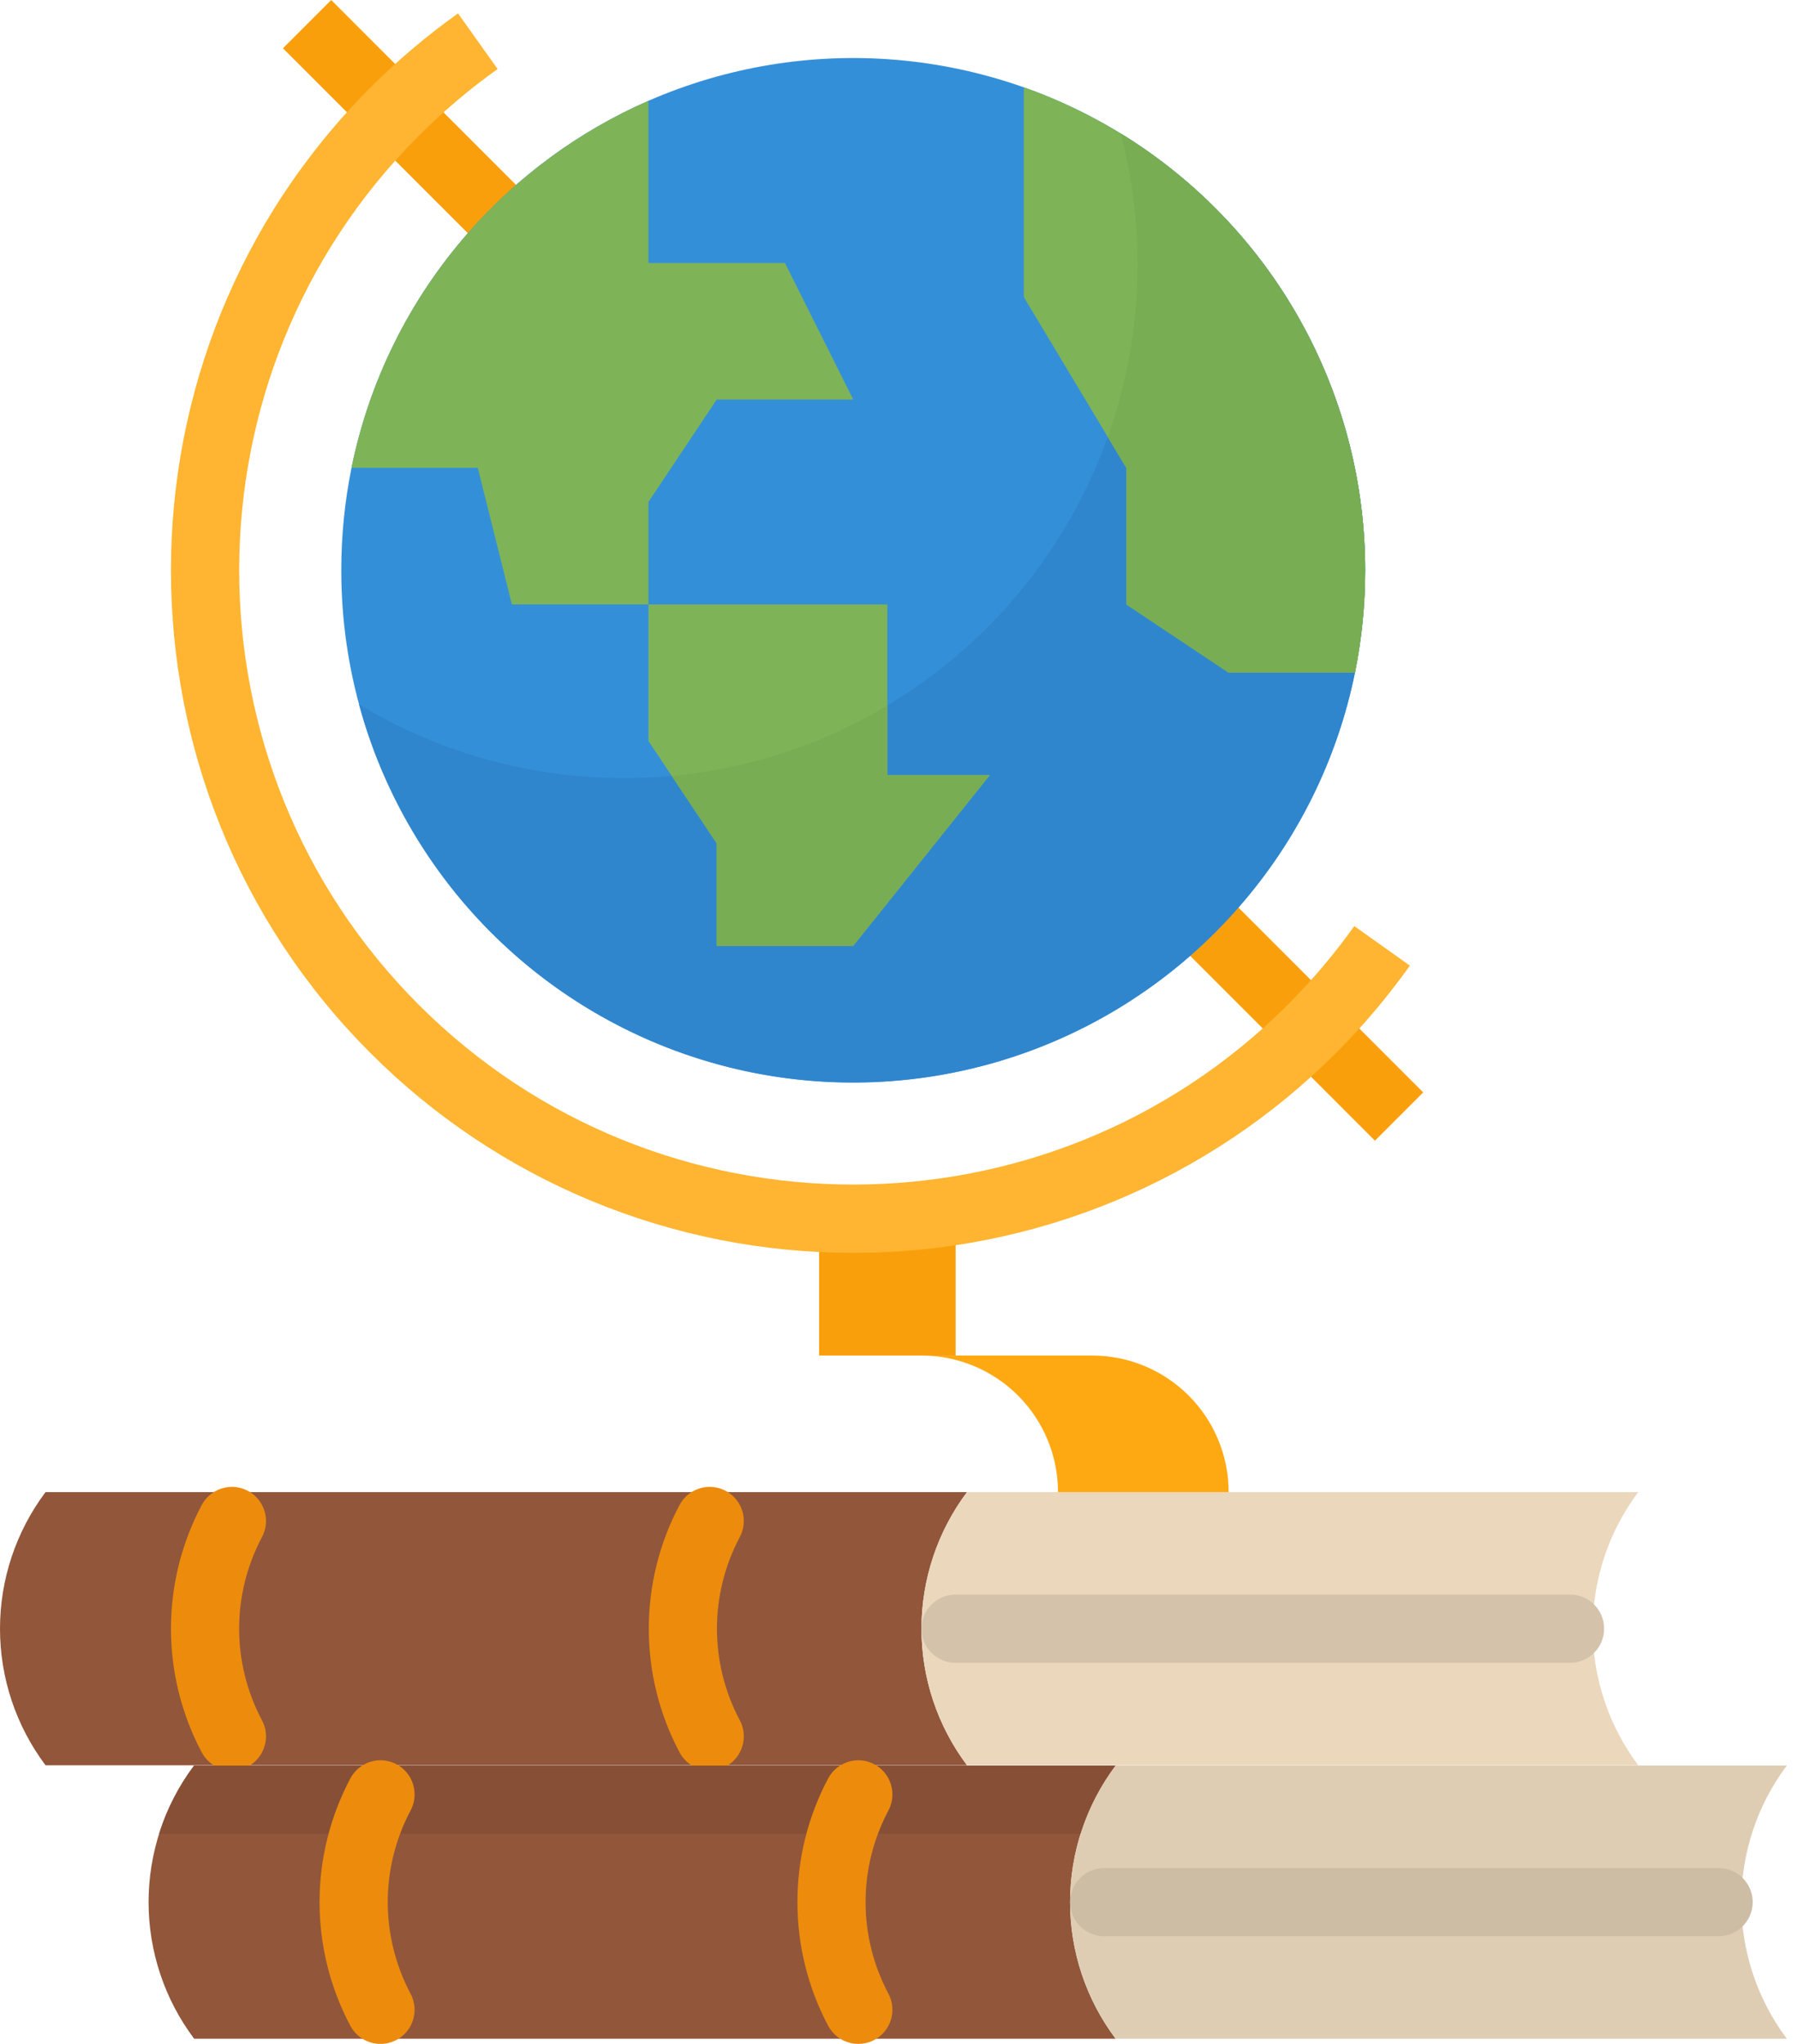 <svg width="44" height="50" viewBox="0 0 44 50" fill="none" xmlns="http://www.w3.org/2000/svg">
<path d="M20.045 29.82H23.386V33.16H20.045V29.82Z" fill="#FA9F0C"/>
<path d="M22.55 39.842C22.55 41.047 22.941 42.22 23.664 43.183H1.114C0.391 42.219 0 41.047 0 39.842C0 38.638 0.391 37.465 1.114 36.501H23.664C22.942 37.465 22.551 38.638 22.55 39.842V39.842Z" fill="#92563A"/>
<path d="M40.09 36.501H23.664C22.941 37.465 22.55 38.638 22.55 39.842C22.55 41.047 22.941 42.219 23.664 43.183H40.09C39.367 42.219 38.976 41.047 38.976 39.842C38.976 38.638 39.367 37.465 40.09 36.501Z" fill="#EAD7BC"/>
<path d="M38.419 39.007H23.386C22.924 39.007 22.55 39.381 22.55 39.842C22.55 40.303 22.924 40.677 23.386 40.677H38.419C38.881 40.677 39.255 40.303 39.255 39.842C39.255 39.381 38.881 39.007 38.419 39.007Z" fill="#D4C2AA"/>
<path d="M17.869 36.54C17.773 36.468 17.663 36.417 17.545 36.392C17.428 36.366 17.306 36.366 17.189 36.392C17.071 36.418 16.96 36.469 16.864 36.541C16.768 36.614 16.689 36.706 16.632 36.812C16.136 37.745 15.877 38.785 15.877 39.842C15.877 40.899 16.136 41.939 16.632 42.872C16.689 42.978 16.768 43.07 16.864 43.143C16.96 43.215 17.071 43.266 17.189 43.292C17.306 43.318 17.428 43.318 17.545 43.292C17.663 43.267 17.773 43.216 17.869 43.144C18.029 43.023 18.14 42.849 18.183 42.653C18.226 42.457 18.197 42.253 18.101 42.077C17.736 41.388 17.545 40.621 17.545 39.842C17.545 39.062 17.736 38.295 18.101 37.606C18.196 37.43 18.225 37.226 18.183 37.03C18.14 36.835 18.029 36.661 17.869 36.54V36.54Z" fill="#ED8C0C"/>
<path d="M4.939 36.812C4.443 37.745 4.184 38.785 4.184 39.842C4.184 40.899 4.443 41.939 4.939 42.872C4.996 42.978 5.076 43.071 5.172 43.143C5.268 43.215 5.378 43.266 5.496 43.292C5.613 43.318 5.735 43.318 5.852 43.292C5.97 43.267 6.08 43.216 6.177 43.144C6.336 43.023 6.448 42.849 6.49 42.653C6.533 42.458 6.504 42.253 6.408 42.077C6.043 41.389 5.852 40.621 5.852 39.842C5.852 39.063 6.043 38.295 6.408 37.607C6.504 37.431 6.533 37.226 6.49 37.03C6.448 36.835 6.336 36.661 6.177 36.54C6.08 36.468 5.97 36.417 5.852 36.392C5.735 36.366 5.613 36.366 5.495 36.392C5.378 36.418 5.268 36.469 5.172 36.541C5.076 36.614 4.996 36.706 4.939 36.812V36.812Z" fill="#ED8C0C"/>
<path d="M26.726 33.16H22.55C23.436 33.16 24.286 33.513 24.913 34.139C25.539 34.766 25.891 35.615 25.891 36.501H30.067C30.067 35.615 29.715 34.766 29.089 34.139C28.462 33.513 27.612 33.16 26.726 33.16Z" fill="#FFA912"/>
<path d="M6.924 1.181L8.105 -1.93534e-05L34.828 26.723L33.647 27.904L6.924 1.181Z" fill="#FA9F0C"/>
<path d="M20.88 30.647C18.686 30.651 16.514 30.221 14.487 29.383C12.46 28.545 10.618 27.314 9.068 25.762C2.555 19.249 2.555 8.652 9.068 2.139C9.73 1.477 10.446 0.871 11.209 0.328L12.177 1.689C11.49 2.178 10.846 2.724 10.249 3.32C4.388 9.182 4.388 18.719 10.249 24.581C16.111 30.443 25.649 30.443 31.511 24.581C32.107 23.985 32.652 23.34 33.142 22.654L34.502 23.622C33.959 24.385 33.354 25.101 32.692 25.762C31.142 27.314 29.3 28.545 27.273 29.383C25.246 30.221 23.073 30.651 20.88 30.647V30.647Z" fill="#FFB531"/>
<path d="M33.408 13.951C33.408 14.792 33.324 15.632 33.157 16.456C32.724 18.586 31.742 20.565 30.309 22.198C29.942 22.618 29.547 23.013 29.127 23.38C27.317 24.967 25.087 25.997 22.705 26.349C20.324 26.701 17.891 26.359 15.699 25.364C13.507 24.369 11.648 22.764 10.345 20.739C9.042 18.715 8.35 16.358 8.352 13.951C8.351 13.109 8.435 12.27 8.602 11.445C9.036 9.316 10.017 7.337 11.45 5.703C12.667 4.312 14.176 3.207 15.868 2.466C17.775 1.634 19.859 1.289 21.932 1.464C24.005 1.639 26.002 2.328 27.743 3.467C29.483 4.607 30.912 6.162 31.901 7.992C32.89 9.823 33.408 11.87 33.408 13.951V13.951Z" fill="#348FD9"/>
<path d="M33.408 13.951C33.408 14.792 33.324 15.632 33.158 16.456C32.724 18.586 31.742 20.565 30.309 22.198C29.942 22.618 29.547 23.013 29.128 23.38C27.528 24.779 25.599 25.749 23.521 26.197C21.444 26.645 19.287 26.558 17.252 25.943C15.218 25.328 13.374 24.205 11.893 22.681C10.412 21.157 9.343 19.281 8.786 17.23C10.743 18.413 12.987 19.037 15.274 19.033C15.666 19.033 16.054 19.015 16.437 18.979C18.303 18.809 20.108 18.221 21.715 17.258C24.054 15.859 25.876 13.738 26.905 11.215C27.935 8.691 28.117 5.901 27.424 3.265C29.253 4.385 30.764 5.955 31.812 7.826C32.859 9.697 33.409 11.806 33.408 13.951V13.951Z" fill="#3086CD"/>
<path d="M24.221 18.962L20.88 23.138H17.539V20.632L16.437 18.979L15.869 18.127V14.786H21.715V18.962H24.221Z" fill="#7EB457"/>
<path d="M20.88 9.775H17.539L15.868 12.28V14.786H12.527L11.692 11.445H8.602C9.035 9.316 10.017 7.337 11.45 5.703C12.667 4.312 14.176 3.207 15.868 2.466V6.434H19.209L20.88 9.775Z" fill="#7EB457"/>
<path d="M33.408 13.951C33.408 14.792 33.325 15.632 33.158 16.456H30.067L27.562 14.786V11.445L27.11 10.691L25.056 7.269V2.136C27.499 3 29.613 4.601 31.109 6.717C32.604 8.832 33.408 11.36 33.408 13.951Z" fill="#7EB457"/>
<path d="M21.715 18.962H24.221L20.88 23.138H17.54V20.632L16.437 18.979C18.303 18.809 20.108 18.221 21.715 17.258V18.962Z" fill="#79AD54"/>
<path d="M33.408 13.951C33.408 14.792 33.324 15.632 33.157 16.456H30.067L27.561 14.786V11.445L27.109 10.691C27.957 8.304 28.067 5.716 27.424 3.265C29.253 4.385 30.764 5.955 31.811 7.826C32.859 9.697 33.409 11.806 33.408 13.951V13.951Z" fill="#79AD54"/>
<path d="M26.187 46.531C26.186 47.736 26.577 48.908 27.301 49.872H4.75C4.027 48.908 3.636 47.736 3.636 46.531C3.636 45.326 4.027 44.154 4.75 43.19H27.3C26.578 44.154 26.187 45.326 26.187 46.531H26.187Z" fill="#92563A"/>
<path d="M27.3 43.19C26.922 43.694 26.632 44.259 26.443 44.86H3.893C4.081 44.259 4.371 43.694 4.75 43.19H27.3Z" fill="#875036"/>
<path d="M43.726 43.19H27.301C26.578 44.154 26.187 45.326 26.187 46.531C26.187 47.736 26.578 48.908 27.301 49.872H43.726C43.004 48.908 42.613 47.736 42.613 46.531C42.613 45.326 43.004 44.154 43.726 43.19V43.19Z" fill="#DFCDB3"/>
<path d="M42.056 45.696H27.022C26.561 45.696 26.187 46.069 26.187 46.531C26.187 46.992 26.561 47.366 27.022 47.366H42.056C42.517 47.366 42.891 46.992 42.891 46.531C42.891 46.069 42.517 45.696 42.056 45.696Z" fill="#CEBDA5"/>
<path d="M21.506 43.229C21.41 43.157 21.299 43.106 21.182 43.08C21.064 43.055 20.943 43.055 20.825 43.081C20.708 43.106 20.597 43.157 20.501 43.23C20.405 43.302 20.326 43.394 20.269 43.5C19.773 44.433 19.514 45.474 19.514 46.531C19.514 47.587 19.773 48.628 20.269 49.561C20.326 49.667 20.405 49.759 20.501 49.831C20.597 49.904 20.708 49.955 20.825 49.98C20.943 50.006 21.064 50.006 21.182 49.981C21.299 49.955 21.41 49.904 21.506 49.832C21.666 49.711 21.777 49.537 21.82 49.342C21.862 49.146 21.833 48.941 21.738 48.765C21.373 48.077 21.182 47.309 21.182 46.53C21.182 45.751 21.373 44.983 21.738 44.295C21.833 44.119 21.862 43.915 21.819 43.719C21.777 43.523 21.666 43.349 21.506 43.229Z" fill="#ED8C0C"/>
<path d="M8.576 43.501C8.08 44.434 7.82 45.474 7.82 46.531C7.82 47.587 8.08 48.628 8.576 49.561C8.633 49.667 8.712 49.759 8.808 49.832C8.904 49.904 9.014 49.955 9.132 49.981C9.249 50.006 9.371 50.007 9.489 49.981C9.606 49.955 9.717 49.905 9.813 49.832C9.973 49.712 10.084 49.538 10.126 49.342C10.169 49.146 10.14 48.942 10.044 48.766C9.68 48.077 9.489 47.31 9.489 46.531C9.489 45.751 9.68 44.984 10.044 44.295C10.14 44.119 10.169 43.915 10.126 43.719C10.084 43.523 9.973 43.349 9.813 43.229C9.717 43.156 9.606 43.106 9.489 43.08C9.371 43.054 9.25 43.055 9.132 43.08C9.014 43.106 8.904 43.157 8.808 43.23C8.712 43.302 8.633 43.395 8.576 43.501V43.501Z" fill="#ED8C0C"/>
</svg>
